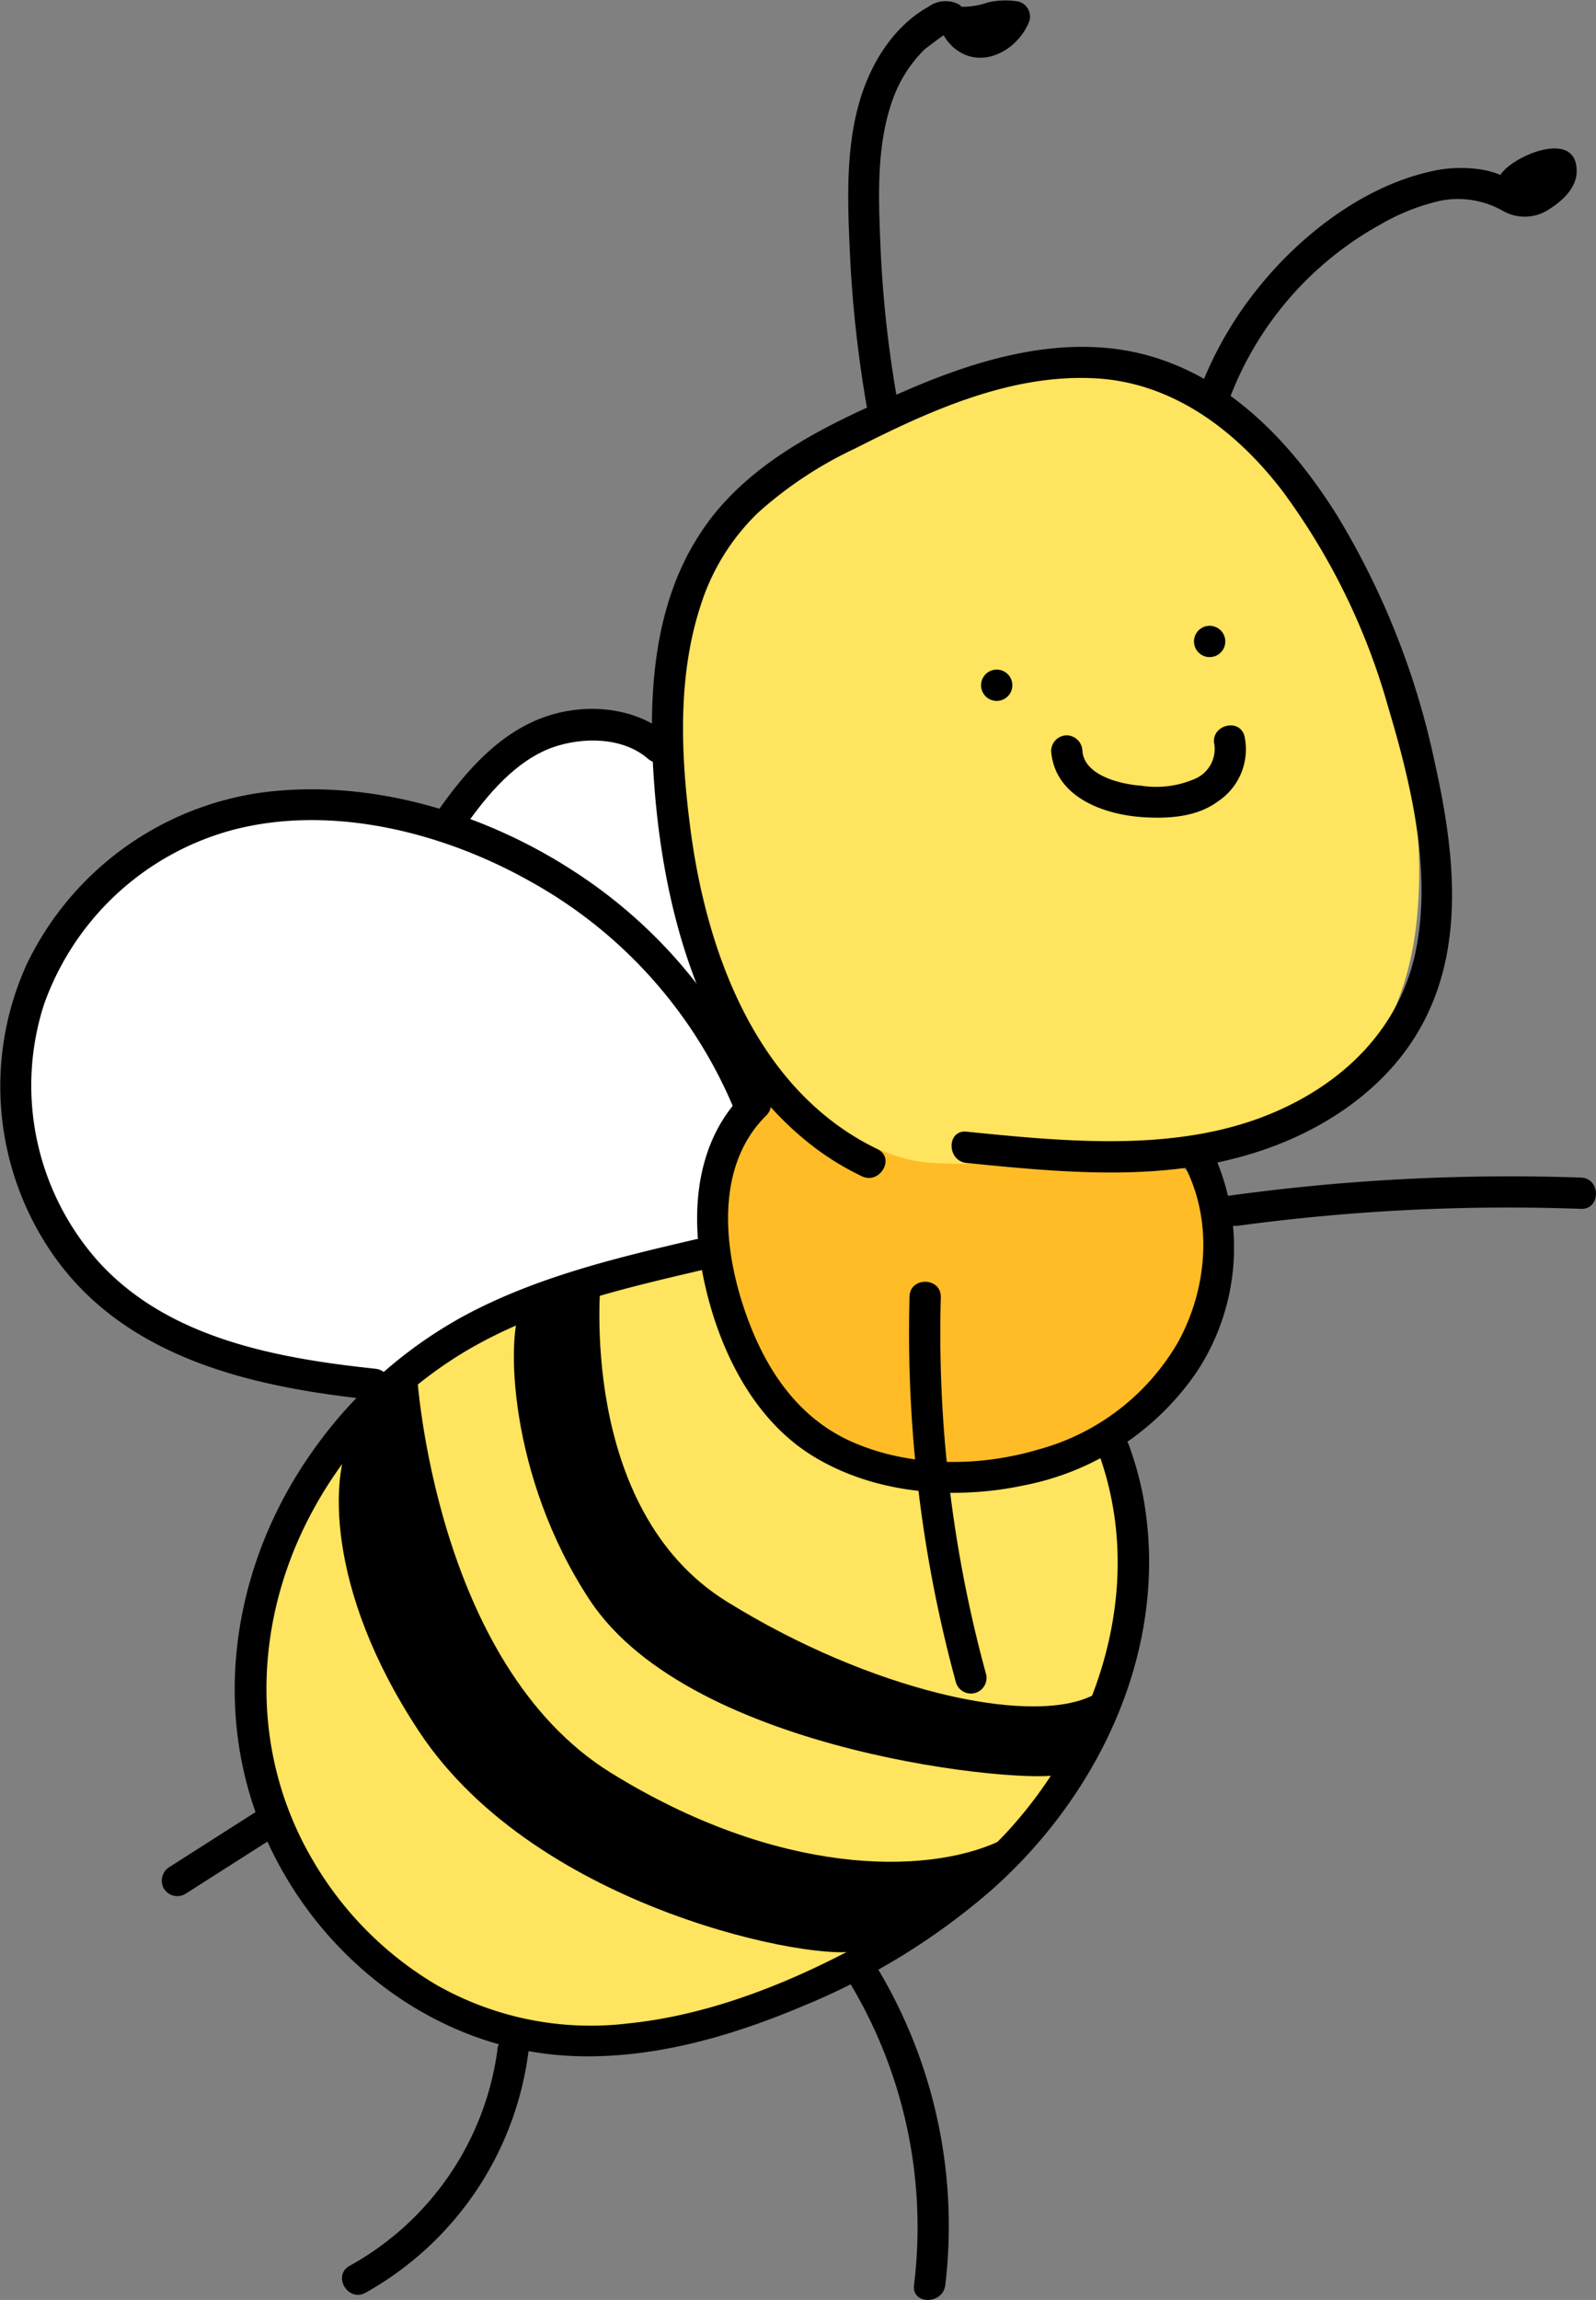 <svg xmlns="http://www.w3.org/2000/svg" viewBox="0 0 153.05 220.51"><rect x="0" y="0" width="153.05" height="220.51" fill="#808080" stroke="none"/><defs><style>.cls-1{fill:#fff;}.cls-2{fill:#ffe45f;}.cls-3{fill:#ffbc27;}</style></defs><g id="Layer_2" data-name="Layer 2"><g id="Layer_1-2" data-name="Layer 1"><path class="cls-1" d="M69.86,84.27c0,8.16,5.58,14.79-1.74,14.79S43.35,92.43,43.35,84.27,49.28,69.48,56.6,69.48,69.86,76.1,69.86,84.27Z"/><path class="cls-2" d="M134.86,69.48c2.63,19.85,5.86,45.71-46.19,43.56-14.13-.58-24.49-25.75-24.49-47.34,0-16.16,17.79-25.4,31.4-29.27C116.43,30.51,132.73,53.45,134.86,69.48Z"/><path class="cls-2" d="M108.72,144.65c2.63,19.86-17.82,50.75-57.19,50.65-14.14,0-34.47-26.14-25.95-46,7.36-17.15,25.66-24.26,39.27-28.12C85.7,115.27,106.59,128.63,108.72,144.65Z"/><path class="cls-3" d="M110.61,134.29c-8.16,8.18-25.72,13-38.72-3.72-4.66-6-4.55-25.26,3-25.53,2.25-.08,7.72,6,14.28,6.44,7.39.53,19.94-1.41,21.79-.75C121,114.27,117.19,127.68,110.61,134.29Z"/><path class="cls-1" d="M70.9,108.16c.08,1.79-1.18,2.55-2.16,5-1.22,3.07,1.15,7.07-5.55,7.07-5.81,0-22.64,10.43-27.11,12.19C24.15,137.15,4,121.63,2,106.83c-2.46-18.51,7.46-25.12,21.07-29C43.93,71.92,70.2,92,70.9,108.16Z"/><path d="M84.15,110.18c-11.68-5.65-16.5-19.07-18-31.16-.87-6.85-1.15-14.19,1-20.85a21.24,21.24,0,0,1,5.53-9A38.09,38.09,0,0,1,82,43c7.05-3.58,14.88-7.16,23-6.73,7.46.39,13.52,5,17.94,10.75a63.73,63.73,0,0,1,10.18,20.77c2.2,7.36,4.21,15.75,2.64,23.41-1.46,7.11-6.5,12.25-13,15.19-7.36,3.35-15.72,3.31-23.62,2.71-2.15-.17-4.3-.38-6.45-.6-1.92-.19-1.91,2.81,0,3,8.93.89,18.23,1.81,27-.79,6.86-2,13.47-6.27,16.84-12.76,4-7.64,2.88-16.65,1.08-24.74a75.68,75.68,0,0,0-9.32-23.68c-4-6.43-9.45-12.44-16.77-15-8.27-2.91-17.13-.38-24.84,3C79.32,40.66,71.36,44.44,67,51.38,62.81,57.9,62.21,66,62.63,73.56c.74,13.27,4.53,28.32,15.74,36.65a26.38,26.38,0,0,0,4.27,2.56c1.73.84,3.25-1.75,1.51-2.59Z"/><path d="M95.58,67.2a1.5,1.5,0,0,0,0-3,1.5,1.5,0,0,0,0,3Z"/><path d="M116,63a1.5,1.5,0,0,0,0-3,1.5,1.5,0,0,0,0,3Z"/><path d="M100.8,72c.34,4.41,5,6.1,8.82,6.35,2.41.15,5.11,0,7.14-1.49a6,6,0,0,0,2.59-6.24c-.45-1.88-3.34-1.08-2.89.8a3.12,3.12,0,0,1-1.8,3.22,9.35,9.35,0,0,1-5.23.69c-2.05-.15-5.45-1-5.63-3.33a1.54,1.54,0,0,0-1.5-1.5,1.52,1.52,0,0,0-1.5,1.5Z"/><path d="M117.88,38.3a32,32,0,0,1,14.54-16.8,20.15,20.15,0,0,1,5.74-2.26,8.7,8.7,0,0,1,6,1,4.22,4.22,0,0,0,4.46-.22c1.16-.73,2.49-1.95,2.57-3.42.21-4.24-5.7-1.84-7.14-.06-1.2,1.49.91,3.63,2.12,2.13a4.1,4.1,0,0,1,1.11-.92,9.7,9.7,0,0,0,1.38-.58c.19-.18.67.52-.13-.38,3.6,4.08-.32-.39-.34-.39a4.91,4.91,0,0,0-.38.46,3.42,3.42,0,0,1-1.29.9c-.6.17-1.13-.27-1.66-.54a9.31,9.31,0,0,0-2.49-.91,12.74,12.74,0,0,0-5.39.18c-6.47,1.52-12.46,6.21-16.51,11.35A35.56,35.56,0,0,0,115,37.5c-.67,1.82,2.22,2.6,2.89.8Z"/><path d="M86,38.09a111.46,111.46,0,0,1-1.57-14.58c-.19-4.65-.4-9.61,1.19-14a12.75,12.75,0,0,1,3-4.73c.18-.19,2.22-1.67,2.23-1.65-.62-.38-.78-.38-.49,0,.09.18.19.35.29.51a4.66,4.66,0,0,0,.7.83c2.63,2.39,6.27.41,7.37-2.47a1.51,1.51,0,0,0-1-1.84,7.3,7.3,0,0,0-3,.08,7.27,7.27,0,0,1-2.8.4C90,.23,89.15,3.12,91,3.5a7.3,7.3,0,0,0,3-.09,7.46,7.46,0,0,1,2.8-.4l-1-1.84c-.36,1-1.73,1.87-2.58.92-.5-.57-.63-1.28-1.33-1.7A2.8,2.8,0,0,0,89,.67c-3.38,1.89-5.58,5.54-6.61,9.19-1.29,4.54-1.11,9.46-.9,14.13A118,118,0,0,0,83.1,38.88c.33,1.9,3.22,1.1,2.89-.79Z"/><path d="M118.51,117.55a192.72,192.72,0,0,1,33.09-1.65c1.93.07,1.93-2.93,0-3a197,197,0,0,0-33.89,1.76,1.5,1.5,0,0,0-1,1.84,1.53,1.53,0,0,0,1.84,1Z"/><path d="M87.22,124.34a127.3,127.3,0,0,0,4.46,37,1.5,1.5,0,0,0,2.89-.79,124,124,0,0,1-4.35-36.21c0-1.93-3-1.93-3,0Z"/><path d="M47.69,196.62a27.93,27.93,0,0,1-14.15,20.61c-1.7.93-.18,3.52,1.51,2.59a31,31,0,0,0,15.64-23.2,1.51,1.51,0,0,0-1.5-1.5,1.53,1.53,0,0,0-1.5,1.5Z"/><path d="M81,189.31a45.45,45.45,0,0,1,6.65,29.77c-.23,1.91,2.77,1.9,3,0a48,48,0,0,0-7.06-31.28c-1-1.63-3.63-.13-2.59,1.51Z"/><path d="M25.19,173.3,16.25,179a1.54,1.54,0,0,0-.54,2.06,1.51,1.51,0,0,0,2.05.53l8.94-5.7a1.5,1.5,0,1,0-1.51-2.59Z"/><path d="M73.27,105.5A47.52,47.52,0,0,0,55.09,83.57C46.41,77.9,35.4,74.59,25,76A29.53,29.53,0,0,0,2.55,92.48,28.28,28.28,0,0,0,5,120.17c7,10.16,19.44,12.88,31,14.06,1.92.2,1.9-2.8,0-3-9.4-1-19.76-2.87-26.46-10.16A25.35,25.35,0,0,1,4.22,96.3,26.49,26.49,0,0,1,22.43,79.54c9.47-2.44,20.13.28,28.48,5A44.51,44.51,0,0,1,70.38,106.3c.71,1.77,3.61,1,2.89-.8Z"/><path d="M64.26,70.6c-3.15-2.79-7.89-3.24-11.8-1.94-4.5,1.5-7.75,5.23-10.41,9-1.11,1.57,1.49,3.07,2.59,1.51,2.12-3,4.8-6.23,8.37-7.52,2.88-1,6.71-1,9.12,1.09,1.44,1.27,3.57-.84,2.13-2.13Z"/><path d="M71.35,104.82c-4.65,4.6-5.16,11.44-3.92,17.55C68.77,129,72.05,136,78,139.63s13.57,4.2,20.25,2.77a26.12,26.12,0,0,0,16.4-10.7,21.61,21.61,0,0,0,1.76-21c-.83-1.74-3.42-.22-2.59,1.52,2.48,5.17,1.89,11.4-.8,16.37A22.16,22.16,0,0,1,99.48,139c-5.72,1.68-12.36,1.66-17.86-.8-5.77-2.59-8.9-8.09-10.64-13.94-1.68-5.7-2.06-12.8,2.49-17.3,1.38-1.36-.74-3.48-2.12-2.12Z"/><path d="M40,131.92s1.7,27.59,18.58,38.05c16,9.9,30.15,9.81,37.17,6.59S85.7,185.79,82.25,187,51.6,183.29,40.18,166c-9.17-13.88-8.33-24.87-6.58-28S40,131.92,40,131.92Z"/><path d="M57.62,122.65s-2.36,22,12.12,30.93c13.72,8.5,28.8,11.84,34.83,9.07s0,6.48-2.92,7.47-35.28-1.87-45.08-16.69c-7.87-11.91-8.06-25.56-6.56-28.2S57.62,122.65,57.62,122.65Z"/><path d="M66.81,118.8c-7.64,1.78-15.38,3.62-22.33,7.37A42.84,42.84,0,0,0,29.86,139.3c-7.5,10.67-9.73,24.51-4.5,36.62,5.05,11.68,16.24,20.47,29.11,21.18,7.87.43,15.65-1.84,22.82-4.89A65.1,65.1,0,0,0,95,181.28c10.59-9.34,17.23-23.53,14.63-37.77a31.75,31.75,0,0,0-1.39-5c-.65-1.8-3.55-1-2.89.8,4.65,12.77,0,26.94-9,36.57a57.09,57.09,0,0,1-15.76,11.58c-6.3,3.22-13.28,5.82-20.37,6.54a29.92,29.92,0,0,1-18.39-3.71A33.38,33.38,0,0,1,30,178.36c-6.24-10.6-5.7-23.45.28-34.05a40.07,40.07,0,0,1,14.25-14.69c7.06-4.22,15.2-6.08,23.12-7.93,1.88-.44,1.08-3.33-.8-2.89Z"/></g></g></svg>